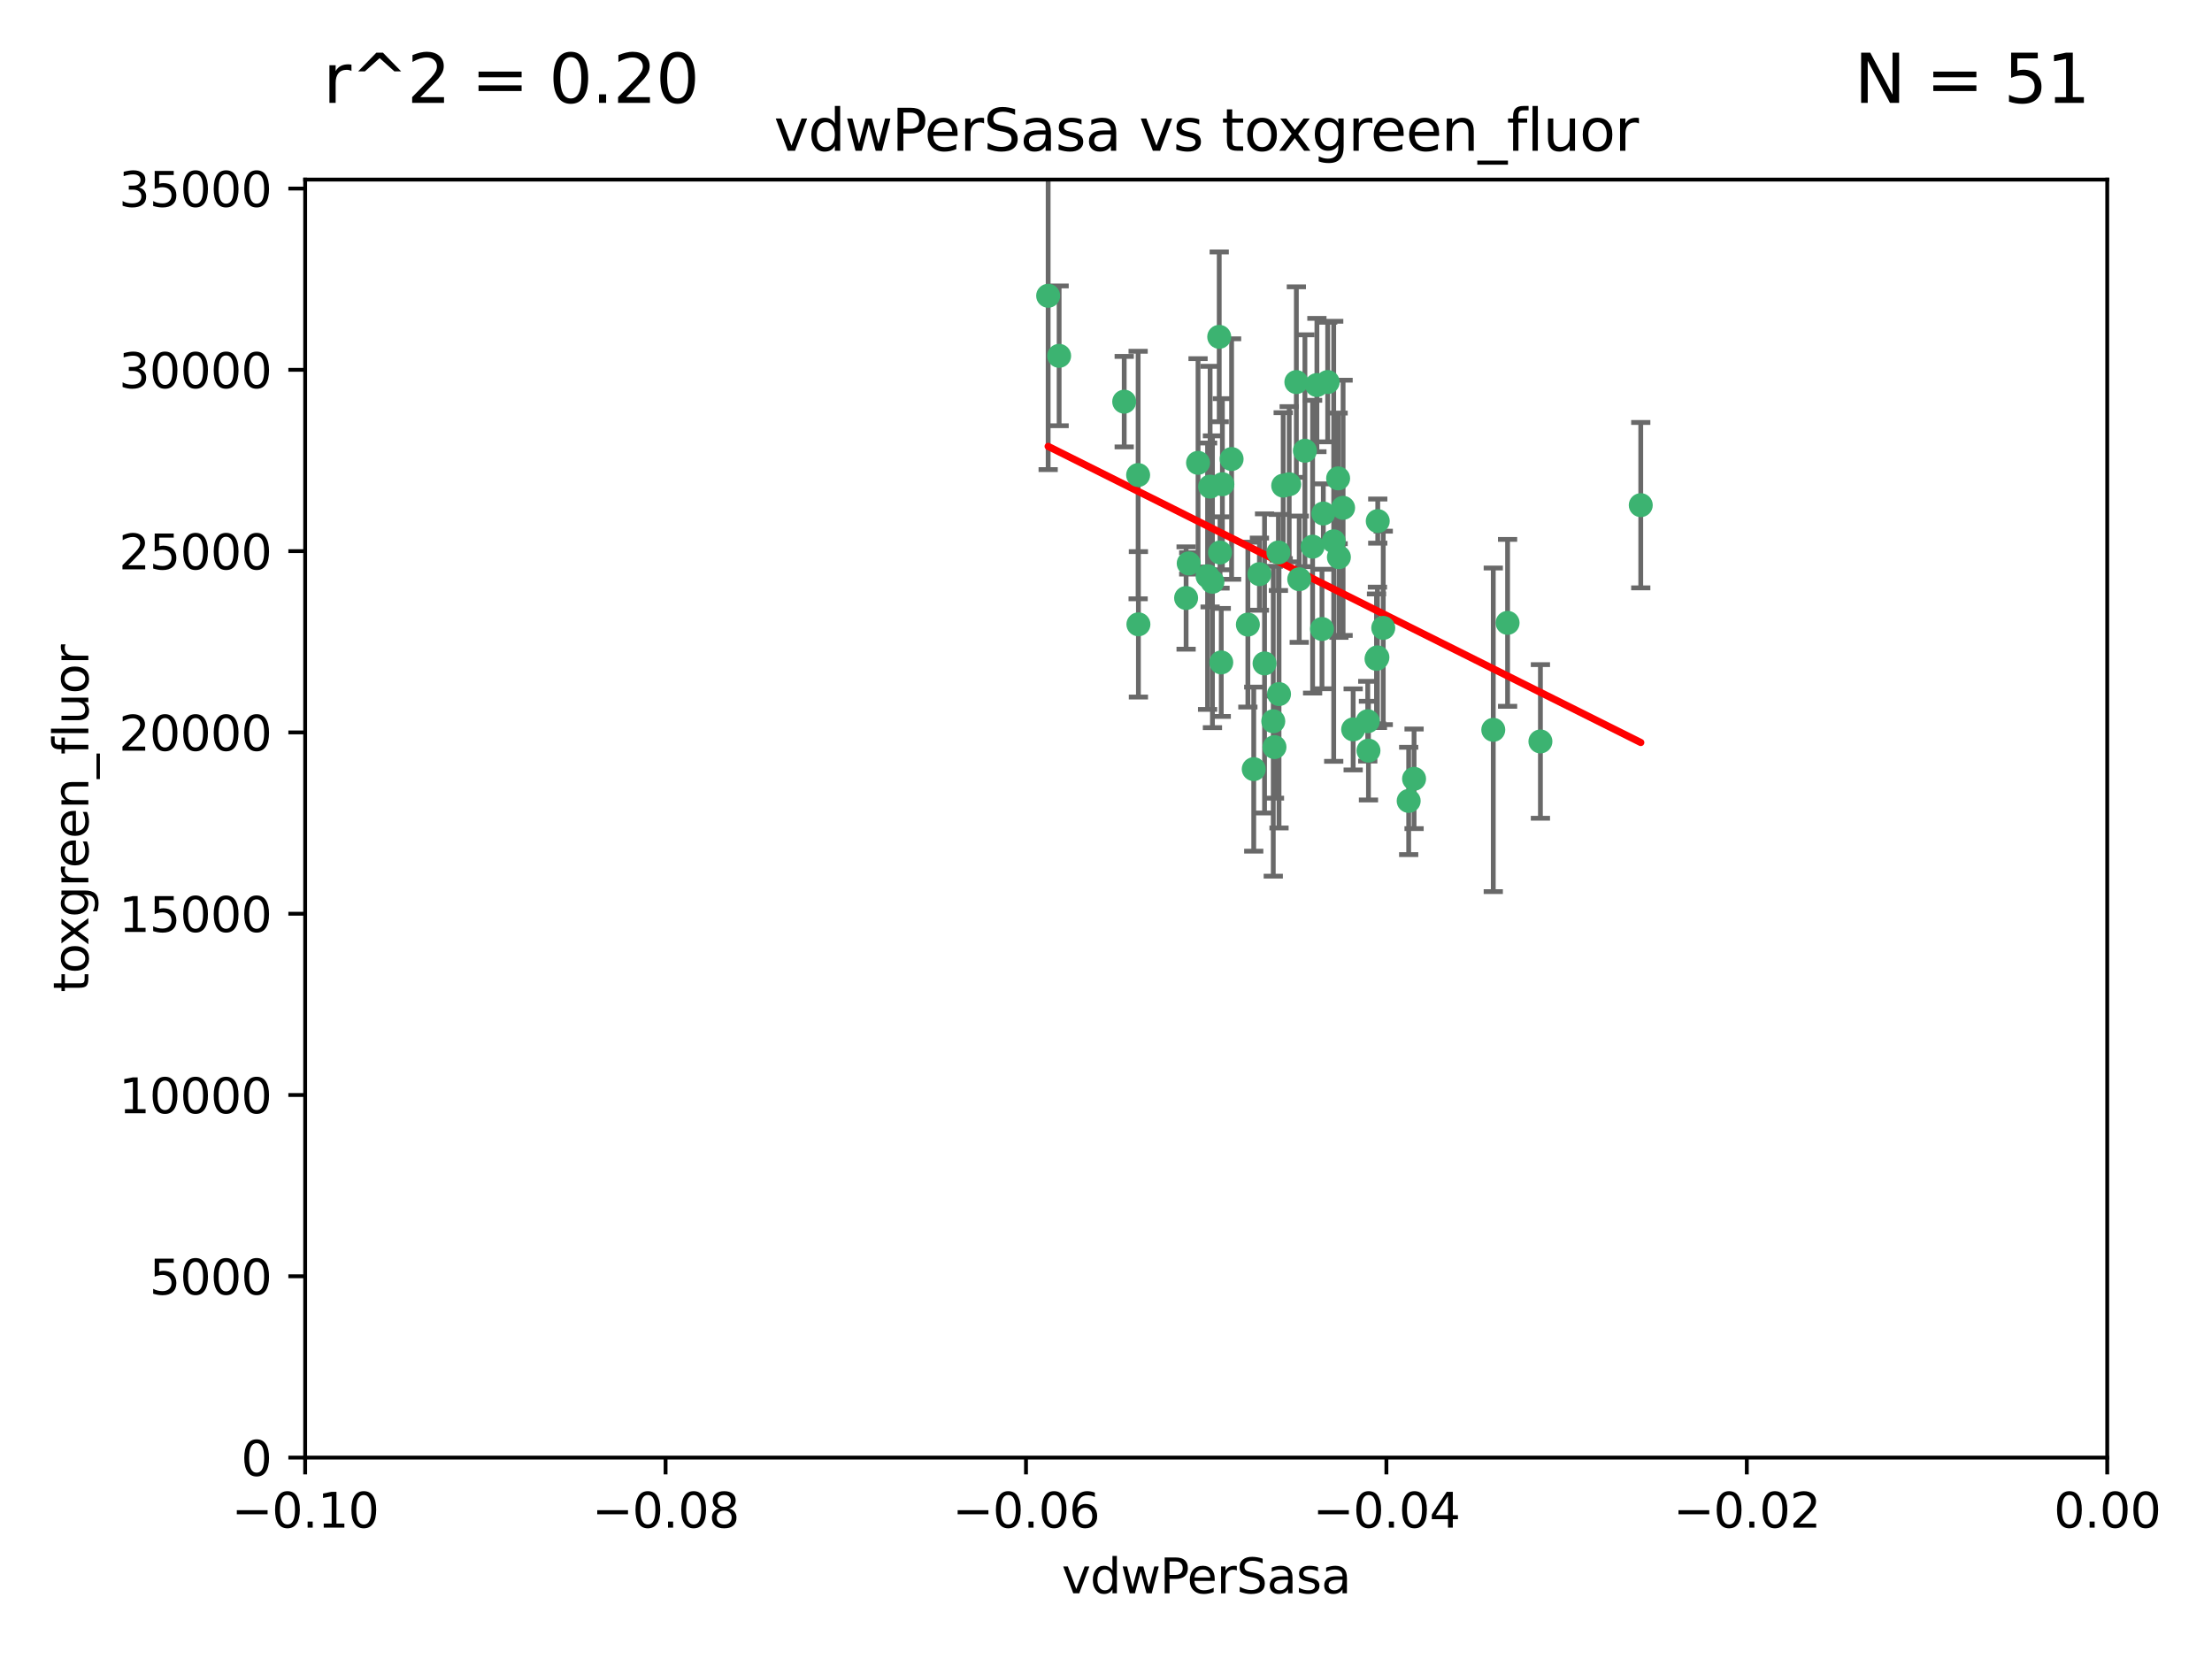 <?xml version="1.0" encoding="utf-8" standalone="no"?>
<!DOCTYPE svg PUBLIC "-//W3C//DTD SVG 1.1//EN"
  "http://www.w3.org/Graphics/SVG/1.1/DTD/svg11.dtd">
<svg xmlns:xlink="http://www.w3.org/1999/xlink" width="460.8pt" height="345.6pt" viewBox="0 0 460.8 345.6" xmlns="http://www.w3.org/2000/svg" version="1.1">
 <defs>
  <style type="text/css">*{stroke-linejoin: round; stroke-linecap: butt}</style>
 </defs>
 <g id="figure_1">
  <g id="patch_1">
   <path d="M 0 345.6 
L 460.8 345.6 
L 460.8 0 
L 0 0 
z
" style="fill: #ffffff"/>
  </g>
  <g id="axes_1">
   <g id="patch_2">
    <path d="M 63.571 303.64 
L 438.975 303.64 
L 438.975 37.411 
L 63.571 37.411 
z
" style="fill: #ffffff"/>
   </g>
   <g id="PathCollection_1">
    <defs>
     <path id="m82e2faf272" d="M 0 1.118 
C 0.297 1.118 0.581 1 0.791 0.791 
C 1 0.581 1.118 0.297 1.118 0 
C 1.118 -0.297 1 -0.581 0.791 -0.791 
C 0.581 -1 0.297 -1.118 0 -1.118 
C -0.297 -1.118 -0.581 -1 -0.791 -0.791 
C -1 -0.581 -1.118 -0.297 -1.118 0 
C -1.118 0.297 -1 0.581 -0.791 0.791 
C -0.581 1 -0.297 1.118 0 1.118 
z
" style="stroke: #3cb371"/>
    </defs>
    <g clip-path="url(#p21c4850661)">
     <use xlink:href="#m82e2faf272" x="266.318" y="115.09" style="fill: #3cb371; stroke: #3cb371"/>
     <use xlink:href="#m82e2faf272" x="270.055" y="79.593" style="fill: #3cb371; stroke: #3cb371"/>
     <use xlink:href="#m82e2faf272" x="252.089" y="101.372" style="fill: #3cb371; stroke: #3cb371"/>
     <use xlink:href="#m82e2faf272" x="286.941" y="136.942" style="fill: #3cb371; stroke: #3cb371"/>
     <use xlink:href="#m82e2faf272" x="270.654" y="120.662" style="fill: #3cb371; stroke: #3cb371"/>
     <use xlink:href="#m82e2faf272" x="249.576" y="96.415" style="fill: #3cb371; stroke: #3cb371"/>
     <use xlink:href="#m82e2faf272" x="254.155" y="115.091" style="fill: #3cb371; stroke: #3cb371"/>
     <use xlink:href="#m82e2faf272" x="218.35" y="61.614" style="fill: #3cb371; stroke: #3cb371"/>
     <use xlink:href="#m82e2faf272" x="234.193" y="83.673" style="fill: #3cb371; stroke: #3cb371"/>
     <use xlink:href="#m82e2faf272" x="275.395" y="131.033" style="fill: #3cb371; stroke: #3cb371"/>
     <use xlink:href="#m82e2faf272" x="274.335" y="80.209" style="fill: #3cb371; stroke: #3cb371"/>
     <use xlink:href="#m82e2faf272" x="267.313" y="101.166" style="fill: #3cb371; stroke: #3cb371"/>
     <use xlink:href="#m82e2faf272" x="220.637" y="74.129" style="fill: #3cb371; stroke: #3cb371"/>
     <use xlink:href="#m82e2faf272" x="261.177" y="160.224" style="fill: #3cb371; stroke: #3cb371"/>
     <use xlink:href="#m82e2faf272" x="281.888" y="151.945" style="fill: #3cb371; stroke: #3cb371"/>
     <use xlink:href="#m82e2faf272" x="277.837" y="112.761" style="fill: #3cb371; stroke: #3cb371"/>
     <use xlink:href="#m82e2faf272" x="262.362" y="119.604" style="fill: #3cb371; stroke: #3cb371"/>
     <use xlink:href="#m82e2faf272" x="266.443" y="144.591" style="fill: #3cb371; stroke: #3cb371"/>
     <use xlink:href="#m82e2faf272" x="254.646" y="100.872" style="fill: #3cb371; stroke: #3cb371"/>
     <use xlink:href="#m82e2faf272" x="278.917" y="116.067" style="fill: #3cb371; stroke: #3cb371"/>
     <use xlink:href="#m82e2faf272" x="256.564" y="95.624" style="fill: #3cb371; stroke: #3cb371"/>
     <use xlink:href="#m82e2faf272" x="268.562" y="100.88" style="fill: #3cb371; stroke: #3cb371"/>
     <use xlink:href="#m82e2faf272" x="279.792" y="105.788" style="fill: #3cb371; stroke: #3cb371"/>
     <use xlink:href="#m82e2faf272" x="259.956" y="130.114" style="fill: #3cb371; stroke: #3cb371"/>
     <use xlink:href="#m82e2faf272" x="273.44" y="113.883" style="fill: #3cb371; stroke: #3cb371"/>
     <use xlink:href="#m82e2faf272" x="263.429" y="138.203" style="fill: #3cb371; stroke: #3cb371"/>
     <use xlink:href="#m82e2faf272" x="275.671" y="106.972" style="fill: #3cb371; stroke: #3cb371"/>
     <use xlink:href="#m82e2faf272" x="247.087" y="124.576" style="fill: #3cb371; stroke: #3cb371"/>
     <use xlink:href="#m82e2faf272" x="278.755" y="99.654" style="fill: #3cb371; stroke: #3cb371"/>
     <use xlink:href="#m82e2faf272" x="237.093" y="98.96" style="fill: #3cb371; stroke: #3cb371"/>
     <use xlink:href="#m82e2faf272" x="287.011" y="108.552" style="fill: #3cb371; stroke: #3cb371"/>
     <use xlink:href="#m82e2faf272" x="237.152" y="130.059" style="fill: #3cb371; stroke: #3cb371"/>
     <use xlink:href="#m82e2faf272" x="276.581" y="79.585" style="fill: #3cb371; stroke: #3cb371"/>
     <use xlink:href="#m82e2faf272" x="265.497" y="155.635" style="fill: #3cb371; stroke: #3cb371"/>
     <use xlink:href="#m82e2faf272" x="251.561" y="120.034" style="fill: #3cb371; stroke: #3cb371"/>
     <use xlink:href="#m82e2faf272" x="271.838" y="93.895" style="fill: #3cb371; stroke: #3cb371"/>
     <use xlink:href="#m82e2faf272" x="247.631" y="117.366" style="fill: #3cb371; stroke: #3cb371"/>
     <use xlink:href="#m82e2faf272" x="252.576" y="121.191" style="fill: #3cb371; stroke: #3cb371"/>
     <use xlink:href="#m82e2faf272" x="253.987" y="70.169" style="fill: #3cb371; stroke: #3cb371"/>
     <use xlink:href="#m82e2faf272" x="293.454" y="166.847" style="fill: #3cb371; stroke: #3cb371"/>
     <use xlink:href="#m82e2faf272" x="284.928" y="150.242" style="fill: #3cb371; stroke: #3cb371"/>
     <use xlink:href="#m82e2faf272" x="286.752" y="137.251" style="fill: #3cb371; stroke: #3cb371"/>
     <use xlink:href="#m82e2faf272" x="254.41" y="137.993" style="fill: #3cb371; stroke: #3cb371"/>
     <use xlink:href="#m82e2faf272" x="265.246" y="150.246" style="fill: #3cb371; stroke: #3cb371"/>
     <use xlink:href="#m82e2faf272" x="311.077" y="152.035" style="fill: #3cb371; stroke: #3cb371"/>
     <use xlink:href="#m82e2faf272" x="285.076" y="156.366" style="fill: #3cb371; stroke: #3cb371"/>
     <use xlink:href="#m82e2faf272" x="288.157" y="130.801" style="fill: #3cb371; stroke: #3cb371"/>
     <use xlink:href="#m82e2faf272" x="320.897" y="154.457" style="fill: #3cb371; stroke: #3cb371"/>
     <use xlink:href="#m82e2faf272" x="341.801" y="105.234" style="fill: #3cb371; stroke: #3cb371"/>
     <use xlink:href="#m82e2faf272" x="314.057" y="129.752" style="fill: #3cb371; stroke: #3cb371"/>
     <use xlink:href="#m82e2faf272" x="294.577" y="162.243" style="fill: #3cb371; stroke: #3cb371"/>
    </g>
   </g>
   <g id="matplotlib.axis_1">
    <g id="xtick_1">
     <g id="line2d_1">
      <defs>
       <path id="m7815373831" d="M 0 0 
L 0 3.5 
" style="stroke: #000000; stroke-width: 0.8"/>
      </defs>
      <g>
       <use xlink:href="#m7815373831" x="63.571" y="303.64" style="stroke: #000000; stroke-width: 0.8"/>
      </g>
     </g>
     <g id="text_1">
      <!-- −0.10 -->
      <g transform="translate(48.249 318.238)scale(0.1 -0.1)">
       <defs>
        <path id="DejaVuSans-2212" d="M 678 2272 
L 4684 2272 
L 4684 1741 
L 678 1741 
L 678 2272 
z
" transform="scale(0.016)"/>
        <path id="DejaVuSans-30" d="M 2034 4250 
Q 1547 4250 1301 3770 
Q 1056 3291 1056 2328 
Q 1056 1369 1301 889 
Q 1547 409 2034 409 
Q 2525 409 2770 889 
Q 3016 1369 3016 2328 
Q 3016 3291 2770 3770 
Q 2525 4250 2034 4250 
z
M 2034 4750 
Q 2819 4750 3233 4129 
Q 3647 3509 3647 2328 
Q 3647 1150 3233 529 
Q 2819 -91 2034 -91 
Q 1250 -91 836 529 
Q 422 1150 422 2328 
Q 422 3509 836 4129 
Q 1250 4750 2034 4750 
z
" transform="scale(0.016)"/>
        <path id="DejaVuSans-2e" d="M 684 794 
L 1344 794 
L 1344 0 
L 684 0 
L 684 794 
z
" transform="scale(0.016)"/>
        <path id="DejaVuSans-31" d="M 794 531 
L 1825 531 
L 1825 4091 
L 703 3866 
L 703 4441 
L 1819 4666 
L 2450 4666 
L 2450 531 
L 3481 531 
L 3481 0 
L 794 0 
L 794 531 
z
" transform="scale(0.016)"/>
       </defs>
       <use xlink:href="#DejaVuSans-2212"/>
       <use xlink:href="#DejaVuSans-30" x="83.789"/>
       <use xlink:href="#DejaVuSans-2e" x="147.412"/>
       <use xlink:href="#DejaVuSans-31" x="179.199"/>
       <use xlink:href="#DejaVuSans-30" x="242.822"/>
      </g>
     </g>
    </g>
    <g id="xtick_2">
     <g id="line2d_2">
      <g>
       <use xlink:href="#m7815373831" x="138.652" y="303.64" style="stroke: #000000; stroke-width: 0.8"/>
      </g>
     </g>
     <g id="text_2">
      <!-- −0.08 -->
      <g transform="translate(123.329 318.238)scale(0.1 -0.1)">
       <defs>
        <path id="DejaVuSans-38" d="M 2034 2216 
Q 1584 2216 1326 1975 
Q 1069 1734 1069 1313 
Q 1069 891 1326 650 
Q 1584 409 2034 409 
Q 2484 409 2743 651 
Q 3003 894 3003 1313 
Q 3003 1734 2745 1975 
Q 2488 2216 2034 2216 
z
M 1403 2484 
Q 997 2584 770 2862 
Q 544 3141 544 3541 
Q 544 4100 942 4425 
Q 1341 4750 2034 4750 
Q 2731 4750 3128 4425 
Q 3525 4100 3525 3541 
Q 3525 3141 3298 2862 
Q 3072 2584 2669 2484 
Q 3125 2378 3379 2068 
Q 3634 1759 3634 1313 
Q 3634 634 3220 271 
Q 2806 -91 2034 -91 
Q 1263 -91 848 271 
Q 434 634 434 1313 
Q 434 1759 690 2068 
Q 947 2378 1403 2484 
z
M 1172 3481 
Q 1172 3119 1398 2916 
Q 1625 2713 2034 2713 
Q 2441 2713 2670 2916 
Q 2900 3119 2900 3481 
Q 2900 3844 2670 4047 
Q 2441 4250 2034 4250 
Q 1625 4250 1398 4047 
Q 1172 3844 1172 3481 
z
" transform="scale(0.016)"/>
       </defs>
       <use xlink:href="#DejaVuSans-2212"/>
       <use xlink:href="#DejaVuSans-30" x="83.789"/>
       <use xlink:href="#DejaVuSans-2e" x="147.412"/>
       <use xlink:href="#DejaVuSans-30" x="179.199"/>
       <use xlink:href="#DejaVuSans-38" x="242.822"/>
      </g>
     </g>
    </g>
    <g id="xtick_3">
     <g id="line2d_3">
      <g>
       <use xlink:href="#m7815373831" x="213.733" y="303.64" style="stroke: #000000; stroke-width: 0.8"/>
      </g>
     </g>
     <g id="text_3">
      <!-- −0.06 -->
      <g transform="translate(198.41 318.238)scale(0.1 -0.1)">
       <defs>
        <path id="DejaVuSans-36" d="M 2113 2584 
Q 1688 2584 1439 2293 
Q 1191 2003 1191 1497 
Q 1191 994 1439 701 
Q 1688 409 2113 409 
Q 2538 409 2786 701 
Q 3034 994 3034 1497 
Q 3034 2003 2786 2293 
Q 2538 2584 2113 2584 
z
M 3366 4563 
L 3366 3988 
Q 3128 4100 2886 4159 
Q 2644 4219 2406 4219 
Q 1781 4219 1451 3797 
Q 1122 3375 1075 2522 
Q 1259 2794 1537 2939 
Q 1816 3084 2150 3084 
Q 2853 3084 3261 2657 
Q 3669 2231 3669 1497 
Q 3669 778 3244 343 
Q 2819 -91 2113 -91 
Q 1303 -91 875 529 
Q 447 1150 447 2328 
Q 447 3434 972 4092 
Q 1497 4750 2381 4750 
Q 2619 4750 2861 4703 
Q 3103 4656 3366 4563 
z
" transform="scale(0.016)"/>
       </defs>
       <use xlink:href="#DejaVuSans-2212"/>
       <use xlink:href="#DejaVuSans-30" x="83.789"/>
       <use xlink:href="#DejaVuSans-2e" x="147.412"/>
       <use xlink:href="#DejaVuSans-30" x="179.199"/>
       <use xlink:href="#DejaVuSans-36" x="242.822"/>
      </g>
     </g>
    </g>
    <g id="xtick_4">
     <g id="line2d_4">
      <g>
       <use xlink:href="#m7815373831" x="288.813" y="303.64" style="stroke: #000000; stroke-width: 0.8"/>
      </g>
     </g>
     <g id="text_4">
      <!-- −0.04 -->
      <g transform="translate(273.491 318.238)scale(0.1 -0.1)">
       <defs>
        <path id="DejaVuSans-34" d="M 2419 4116 
L 825 1625 
L 2419 1625 
L 2419 4116 
z
M 2253 4666 
L 3047 4666 
L 3047 1625 
L 3713 1625 
L 3713 1100 
L 3047 1100 
L 3047 0 
L 2419 0 
L 2419 1100 
L 313 1100 
L 313 1709 
L 2253 4666 
z
" transform="scale(0.016)"/>
       </defs>
       <use xlink:href="#DejaVuSans-2212"/>
       <use xlink:href="#DejaVuSans-30" x="83.789"/>
       <use xlink:href="#DejaVuSans-2e" x="147.412"/>
       <use xlink:href="#DejaVuSans-30" x="179.199"/>
       <use xlink:href="#DejaVuSans-34" x="242.822"/>
      </g>
     </g>
    </g>
    <g id="xtick_5">
     <g id="line2d_5">
      <g>
       <use xlink:href="#m7815373831" x="363.894" y="303.64" style="stroke: #000000; stroke-width: 0.8"/>
      </g>
     </g>
     <g id="text_5">
      <!-- −0.02 -->
      <g transform="translate(348.572 318.238)scale(0.1 -0.1)">
       <defs>
        <path id="DejaVuSans-32" d="M 1228 531 
L 3431 531 
L 3431 0 
L 469 0 
L 469 531 
Q 828 903 1448 1529 
Q 2069 2156 2228 2338 
Q 2531 2678 2651 2914 
Q 2772 3150 2772 3378 
Q 2772 3750 2511 3984 
Q 2250 4219 1831 4219 
Q 1534 4219 1204 4116 
Q 875 4013 500 3803 
L 500 4441 
Q 881 4594 1212 4672 
Q 1544 4750 1819 4750 
Q 2544 4750 2975 4387 
Q 3406 4025 3406 3419 
Q 3406 3131 3298 2873 
Q 3191 2616 2906 2266 
Q 2828 2175 2409 1742 
Q 1991 1309 1228 531 
z
" transform="scale(0.016)"/>
       </defs>
       <use xlink:href="#DejaVuSans-2212"/>
       <use xlink:href="#DejaVuSans-30" x="83.789"/>
       <use xlink:href="#DejaVuSans-2e" x="147.412"/>
       <use xlink:href="#DejaVuSans-30" x="179.199"/>
       <use xlink:href="#DejaVuSans-32" x="242.822"/>
      </g>
     </g>
    </g>
    <g id="xtick_6">
     <g id="line2d_6">
      <g>
       <use xlink:href="#m7815373831" x="438.975" y="303.64" style="stroke: #000000; stroke-width: 0.8"/>
      </g>
     </g>
     <g id="text_6">
      <!-- 0.00 -->
      <g transform="translate(427.842 318.238)scale(0.1 -0.1)">
       <use xlink:href="#DejaVuSans-30"/>
       <use xlink:href="#DejaVuSans-2e" x="63.623"/>
       <use xlink:href="#DejaVuSans-30" x="95.41"/>
       <use xlink:href="#DejaVuSans-30" x="159.033"/>
      </g>
     </g>
    </g>
    <g id="text_7">
     <!-- vdwPerSasa -->
     <g transform="translate(221.178 331.917)scale(0.1 -0.1)">
      <defs>
       <path id="DejaVuSans-76" d="M 191 3500 
L 800 3500 
L 1894 563 
L 2988 3500 
L 3597 3500 
L 2284 0 
L 1503 0 
L 191 3500 
z
" transform="scale(0.016)"/>
       <path id="DejaVuSans-64" d="M 2906 2969 
L 2906 4863 
L 3481 4863 
L 3481 0 
L 2906 0 
L 2906 525 
Q 2725 213 2448 61 
Q 2172 -91 1784 -91 
Q 1150 -91 751 415 
Q 353 922 353 1747 
Q 353 2572 751 3078 
Q 1150 3584 1784 3584 
Q 2172 3584 2448 3432 
Q 2725 3281 2906 2969 
z
M 947 1747 
Q 947 1113 1208 752 
Q 1469 391 1925 391 
Q 2381 391 2643 752 
Q 2906 1113 2906 1747 
Q 2906 2381 2643 2742 
Q 2381 3103 1925 3103 
Q 1469 3103 1208 2742 
Q 947 2381 947 1747 
z
" transform="scale(0.016)"/>
       <path id="DejaVuSans-77" d="M 269 3500 
L 844 3500 
L 1563 769 
L 2278 3500 
L 2956 3500 
L 3675 769 
L 4391 3500 
L 4966 3500 
L 4050 0 
L 3372 0 
L 2619 2869 
L 1863 0 
L 1184 0 
L 269 3500 
z
" transform="scale(0.016)"/>
       <path id="DejaVuSans-50" d="M 1259 4147 
L 1259 2394 
L 2053 2394 
Q 2494 2394 2734 2622 
Q 2975 2850 2975 3272 
Q 2975 3691 2734 3919 
Q 2494 4147 2053 4147 
L 1259 4147 
z
M 628 4666 
L 2053 4666 
Q 2838 4666 3239 4311 
Q 3641 3956 3641 3272 
Q 3641 2581 3239 2228 
Q 2838 1875 2053 1875 
L 1259 1875 
L 1259 0 
L 628 0 
L 628 4666 
z
" transform="scale(0.016)"/>
       <path id="DejaVuSans-65" d="M 3597 1894 
L 3597 1613 
L 953 1613 
Q 991 1019 1311 708 
Q 1631 397 2203 397 
Q 2534 397 2845 478 
Q 3156 559 3463 722 
L 3463 178 
Q 3153 47 2828 -22 
Q 2503 -91 2169 -91 
Q 1331 -91 842 396 
Q 353 884 353 1716 
Q 353 2575 817 3079 
Q 1281 3584 2069 3584 
Q 2775 3584 3186 3129 
Q 3597 2675 3597 1894 
z
M 3022 2063 
Q 3016 2534 2758 2815 
Q 2500 3097 2075 3097 
Q 1594 3097 1305 2825 
Q 1016 2553 972 2059 
L 3022 2063 
z
" transform="scale(0.016)"/>
       <path id="DejaVuSans-72" d="M 2631 2963 
Q 2534 3019 2420 3045 
Q 2306 3072 2169 3072 
Q 1681 3072 1420 2755 
Q 1159 2438 1159 1844 
L 1159 0 
L 581 0 
L 581 3500 
L 1159 3500 
L 1159 2956 
Q 1341 3275 1631 3429 
Q 1922 3584 2338 3584 
Q 2397 3584 2469 3576 
Q 2541 3569 2628 3553 
L 2631 2963 
z
" transform="scale(0.016)"/>
       <path id="DejaVuSans-53" d="M 3425 4513 
L 3425 3897 
Q 3066 4069 2747 4153 
Q 2428 4238 2131 4238 
Q 1616 4238 1336 4038 
Q 1056 3838 1056 3469 
Q 1056 3159 1242 3001 
Q 1428 2844 1947 2747 
L 2328 2669 
Q 3034 2534 3370 2195 
Q 3706 1856 3706 1288 
Q 3706 609 3251 259 
Q 2797 -91 1919 -91 
Q 1588 -91 1214 -16 
Q 841 59 441 206 
L 441 856 
Q 825 641 1194 531 
Q 1563 422 1919 422 
Q 2459 422 2753 634 
Q 3047 847 3047 1241 
Q 3047 1584 2836 1778 
Q 2625 1972 2144 2069 
L 1759 2144 
Q 1053 2284 737 2584 
Q 422 2884 422 3419 
Q 422 4038 858 4394 
Q 1294 4750 2059 4750 
Q 2388 4750 2728 4690 
Q 3069 4631 3425 4513 
z
" transform="scale(0.016)"/>
       <path id="DejaVuSans-61" d="M 2194 1759 
Q 1497 1759 1228 1600 
Q 959 1441 959 1056 
Q 959 750 1161 570 
Q 1363 391 1709 391 
Q 2188 391 2477 730 
Q 2766 1069 2766 1631 
L 2766 1759 
L 2194 1759 
z
M 3341 1997 
L 3341 0 
L 2766 0 
L 2766 531 
Q 2569 213 2275 61 
Q 1981 -91 1556 -91 
Q 1019 -91 701 211 
Q 384 513 384 1019 
Q 384 1609 779 1909 
Q 1175 2209 1959 2209 
L 2766 2209 
L 2766 2266 
Q 2766 2663 2505 2880 
Q 2244 3097 1772 3097 
Q 1472 3097 1187 3025 
Q 903 2953 641 2809 
L 641 3341 
Q 956 3463 1253 3523 
Q 1550 3584 1831 3584 
Q 2591 3584 2966 3190 
Q 3341 2797 3341 1997 
z
" transform="scale(0.016)"/>
       <path id="DejaVuSans-73" d="M 2834 3397 
L 2834 2853 
Q 2591 2978 2328 3040 
Q 2066 3103 1784 3103 
Q 1356 3103 1142 2972 
Q 928 2841 928 2578 
Q 928 2378 1081 2264 
Q 1234 2150 1697 2047 
L 1894 2003 
Q 2506 1872 2764 1633 
Q 3022 1394 3022 966 
Q 3022 478 2636 193 
Q 2250 -91 1575 -91 
Q 1294 -91 989 -36 
Q 684 19 347 128 
L 347 722 
Q 666 556 975 473 
Q 1284 391 1588 391 
Q 1994 391 2212 530 
Q 2431 669 2431 922 
Q 2431 1156 2273 1281 
Q 2116 1406 1581 1522 
L 1381 1569 
Q 847 1681 609 1914 
Q 372 2147 372 2553 
Q 372 3047 722 3315 
Q 1072 3584 1716 3584 
Q 2034 3584 2315 3537 
Q 2597 3491 2834 3397 
z
" transform="scale(0.016)"/>
      </defs>
      <use xlink:href="#DejaVuSans-76"/>
      <use xlink:href="#DejaVuSans-64" x="59.18"/>
      <use xlink:href="#DejaVuSans-77" x="122.656"/>
      <use xlink:href="#DejaVuSans-50" x="204.443"/>
      <use xlink:href="#DejaVuSans-65" x="261.121"/>
      <use xlink:href="#DejaVuSans-72" x="322.645"/>
      <use xlink:href="#DejaVuSans-53" x="363.758"/>
      <use xlink:href="#DejaVuSans-61" x="427.234"/>
      <use xlink:href="#DejaVuSans-73" x="488.514"/>
      <use xlink:href="#DejaVuSans-61" x="540.613"/>
     </g>
    </g>
   </g>
   <g id="matplotlib.axis_2">
    <g id="ytick_1">
     <g id="line2d_7">
      <defs>
       <path id="mfddbf7dc28" d="M 0 0 
L -3.5 0 
" style="stroke: #000000; stroke-width: 0.8"/>
      </defs>
      <g>
       <use xlink:href="#mfddbf7dc28" x="63.571" y="303.64" style="stroke: #000000; stroke-width: 0.8"/>
      </g>
     </g>
     <g id="text_8">
      <!-- 0 -->
      <g transform="translate(50.209 307.439)scale(0.1 -0.1)">
       <use xlink:href="#DejaVuSans-30"/>
      </g>
     </g>
    </g>
    <g id="ytick_2">
     <g id="line2d_8">
      <g>
       <use xlink:href="#mfddbf7dc28" x="63.571" y="265.874" style="stroke: #000000; stroke-width: 0.8"/>
      </g>
     </g>
     <g id="text_9">
      <!-- 5000 -->
      <g transform="translate(31.121 269.673)scale(0.1 -0.1)">
       <defs>
        <path id="DejaVuSans-35" d="M 691 4666 
L 3169 4666 
L 3169 4134 
L 1269 4134 
L 1269 2991 
Q 1406 3038 1543 3061 
Q 1681 3084 1819 3084 
Q 2600 3084 3056 2656 
Q 3513 2228 3513 1497 
Q 3513 744 3044 326 
Q 2575 -91 1722 -91 
Q 1428 -91 1123 -41 
Q 819 9 494 109 
L 494 744 
Q 775 591 1075 516 
Q 1375 441 1709 441 
Q 2250 441 2565 725 
Q 2881 1009 2881 1497 
Q 2881 1984 2565 2268 
Q 2250 2553 1709 2553 
Q 1456 2553 1204 2497 
Q 953 2441 691 2322 
L 691 4666 
z
" transform="scale(0.016)"/>
       </defs>
       <use xlink:href="#DejaVuSans-35"/>
       <use xlink:href="#DejaVuSans-30" x="63.623"/>
       <use xlink:href="#DejaVuSans-30" x="127.246"/>
       <use xlink:href="#DejaVuSans-30" x="190.869"/>
      </g>
     </g>
    </g>
    <g id="ytick_3">
     <g id="line2d_9">
      <g>
       <use xlink:href="#mfddbf7dc28" x="63.571" y="228.108" style="stroke: #000000; stroke-width: 0.8"/>
      </g>
     </g>
     <g id="text_10">
      <!-- 10000 -->
      <g transform="translate(24.759 231.907)scale(0.1 -0.1)">
       <use xlink:href="#DejaVuSans-31"/>
       <use xlink:href="#DejaVuSans-30" x="63.623"/>
       <use xlink:href="#DejaVuSans-30" x="127.246"/>
       <use xlink:href="#DejaVuSans-30" x="190.869"/>
       <use xlink:href="#DejaVuSans-30" x="254.492"/>
      </g>
     </g>
    </g>
    <g id="ytick_4">
     <g id="line2d_10">
      <g>
       <use xlink:href="#mfddbf7dc28" x="63.571" y="190.342" style="stroke: #000000; stroke-width: 0.8"/>
      </g>
     </g>
     <g id="text_11">
      <!-- 15000 -->
      <g transform="translate(24.759 194.141)scale(0.1 -0.1)">
       <use xlink:href="#DejaVuSans-31"/>
       <use xlink:href="#DejaVuSans-35" x="63.623"/>
       <use xlink:href="#DejaVuSans-30" x="127.246"/>
       <use xlink:href="#DejaVuSans-30" x="190.869"/>
       <use xlink:href="#DejaVuSans-30" x="254.492"/>
      </g>
     </g>
    </g>
    <g id="ytick_5">
     <g id="line2d_11">
      <g>
       <use xlink:href="#mfddbf7dc28" x="63.571" y="152.576" style="stroke: #000000; stroke-width: 0.8"/>
      </g>
     </g>
     <g id="text_12">
      <!-- 20000 -->
      <g transform="translate(24.759 156.375)scale(0.1 -0.1)">
       <use xlink:href="#DejaVuSans-32"/>
       <use xlink:href="#DejaVuSans-30" x="63.623"/>
       <use xlink:href="#DejaVuSans-30" x="127.246"/>
       <use xlink:href="#DejaVuSans-30" x="190.869"/>
       <use xlink:href="#DejaVuSans-30" x="254.492"/>
      </g>
     </g>
    </g>
    <g id="ytick_6">
     <g id="line2d_12">
      <g>
       <use xlink:href="#mfddbf7dc28" x="63.571" y="114.81" style="stroke: #000000; stroke-width: 0.8"/>
      </g>
     </g>
     <g id="text_13">
      <!-- 25000 -->
      <g transform="translate(24.759 118.609)scale(0.1 -0.1)">
       <use xlink:href="#DejaVuSans-32"/>
       <use xlink:href="#DejaVuSans-35" x="63.623"/>
       <use xlink:href="#DejaVuSans-30" x="127.246"/>
       <use xlink:href="#DejaVuSans-30" x="190.869"/>
       <use xlink:href="#DejaVuSans-30" x="254.492"/>
      </g>
     </g>
    </g>
    <g id="ytick_7">
     <g id="line2d_13">
      <g>
       <use xlink:href="#mfddbf7dc28" x="63.571" y="77.044" style="stroke: #000000; stroke-width: 0.8"/>
      </g>
     </g>
     <g id="text_14">
      <!-- 30000 -->
      <g transform="translate(24.759 80.844)scale(0.1 -0.1)">
       <defs>
        <path id="DejaVuSans-33" d="M 2597 2516 
Q 3050 2419 3304 2112 
Q 3559 1806 3559 1356 
Q 3559 666 3084 287 
Q 2609 -91 1734 -91 
Q 1441 -91 1130 -33 
Q 819 25 488 141 
L 488 750 
Q 750 597 1062 519 
Q 1375 441 1716 441 
Q 2309 441 2620 675 
Q 2931 909 2931 1356 
Q 2931 1769 2642 2001 
Q 2353 2234 1838 2234 
L 1294 2234 
L 1294 2753 
L 1863 2753 
Q 2328 2753 2575 2939 
Q 2822 3125 2822 3475 
Q 2822 3834 2567 4026 
Q 2313 4219 1838 4219 
Q 1578 4219 1281 4162 
Q 984 4106 628 3988 
L 628 4550 
Q 988 4650 1302 4700 
Q 1616 4750 1894 4750 
Q 2613 4750 3031 4423 
Q 3450 4097 3450 3541 
Q 3450 3153 3228 2886 
Q 3006 2619 2597 2516 
z
" transform="scale(0.016)"/>
       </defs>
       <use xlink:href="#DejaVuSans-33"/>
       <use xlink:href="#DejaVuSans-30" x="63.623"/>
       <use xlink:href="#DejaVuSans-30" x="127.246"/>
       <use xlink:href="#DejaVuSans-30" x="190.869"/>
       <use xlink:href="#DejaVuSans-30" x="254.492"/>
      </g>
     </g>
    </g>
    <g id="ytick_8">
     <g id="line2d_14">
      <g>
       <use xlink:href="#mfddbf7dc28" x="63.571" y="39.278" style="stroke: #000000; stroke-width: 0.8"/>
      </g>
     </g>
     <g id="text_15">
      <!-- 35000 -->
      <g transform="translate(24.759 43.078)scale(0.1 -0.1)">
       <use xlink:href="#DejaVuSans-33"/>
       <use xlink:href="#DejaVuSans-35" x="63.623"/>
       <use xlink:href="#DejaVuSans-30" x="127.246"/>
       <use xlink:href="#DejaVuSans-30" x="190.869"/>
       <use xlink:href="#DejaVuSans-30" x="254.492"/>
      </g>
     </g>
    </g>
    <g id="text_16">
     <!-- toxgreen_fluor -->
     <g transform="translate(18.401 206.72)rotate(-90)scale(0.1 -0.1)">
      <defs>
       <path id="DejaVuSans-74" d="M 1172 4494 
L 1172 3500 
L 2356 3500 
L 2356 3053 
L 1172 3053 
L 1172 1153 
Q 1172 725 1289 603 
Q 1406 481 1766 481 
L 2356 481 
L 2356 0 
L 1766 0 
Q 1100 0 847 248 
Q 594 497 594 1153 
L 594 3053 
L 172 3053 
L 172 3500 
L 594 3500 
L 594 4494 
L 1172 4494 
z
" transform="scale(0.016)"/>
       <path id="DejaVuSans-6f" d="M 1959 3097 
Q 1497 3097 1228 2736 
Q 959 2375 959 1747 
Q 959 1119 1226 758 
Q 1494 397 1959 397 
Q 2419 397 2687 759 
Q 2956 1122 2956 1747 
Q 2956 2369 2687 2733 
Q 2419 3097 1959 3097 
z
M 1959 3584 
Q 2709 3584 3137 3096 
Q 3566 2609 3566 1747 
Q 3566 888 3137 398 
Q 2709 -91 1959 -91 
Q 1206 -91 779 398 
Q 353 888 353 1747 
Q 353 2609 779 3096 
Q 1206 3584 1959 3584 
z
" transform="scale(0.016)"/>
       <path id="DejaVuSans-78" d="M 3513 3500 
L 2247 1797 
L 3578 0 
L 2900 0 
L 1881 1375 
L 863 0 
L 184 0 
L 1544 1831 
L 300 3500 
L 978 3500 
L 1906 2253 
L 2834 3500 
L 3513 3500 
z
" transform="scale(0.016)"/>
       <path id="DejaVuSans-67" d="M 2906 1791 
Q 2906 2416 2648 2759 
Q 2391 3103 1925 3103 
Q 1463 3103 1205 2759 
Q 947 2416 947 1791 
Q 947 1169 1205 825 
Q 1463 481 1925 481 
Q 2391 481 2648 825 
Q 2906 1169 2906 1791 
z
M 3481 434 
Q 3481 -459 3084 -895 
Q 2688 -1331 1869 -1331 
Q 1566 -1331 1297 -1286 
Q 1028 -1241 775 -1147 
L 775 -588 
Q 1028 -725 1275 -790 
Q 1522 -856 1778 -856 
Q 2344 -856 2625 -561 
Q 2906 -266 2906 331 
L 2906 616 
Q 2728 306 2450 153 
Q 2172 0 1784 0 
Q 1141 0 747 490 
Q 353 981 353 1791 
Q 353 2603 747 3093 
Q 1141 3584 1784 3584 
Q 2172 3584 2450 3431 
Q 2728 3278 2906 2969 
L 2906 3500 
L 3481 3500 
L 3481 434 
z
" transform="scale(0.016)"/>
       <path id="DejaVuSans-6e" d="M 3513 2113 
L 3513 0 
L 2938 0 
L 2938 2094 
Q 2938 2591 2744 2837 
Q 2550 3084 2163 3084 
Q 1697 3084 1428 2787 
Q 1159 2491 1159 1978 
L 1159 0 
L 581 0 
L 581 3500 
L 1159 3500 
L 1159 2956 
Q 1366 3272 1645 3428 
Q 1925 3584 2291 3584 
Q 2894 3584 3203 3211 
Q 3513 2838 3513 2113 
z
" transform="scale(0.016)"/>
       <path id="DejaVuSans-5f" d="M 3263 -1063 
L 3263 -1509 
L -63 -1509 
L -63 -1063 
L 3263 -1063 
z
" transform="scale(0.016)"/>
       <path id="DejaVuSans-66" d="M 2375 4863 
L 2375 4384 
L 1825 4384 
Q 1516 4384 1395 4259 
Q 1275 4134 1275 3809 
L 1275 3500 
L 2222 3500 
L 2222 3053 
L 1275 3053 
L 1275 0 
L 697 0 
L 697 3053 
L 147 3053 
L 147 3500 
L 697 3500 
L 697 3744 
Q 697 4328 969 4595 
Q 1241 4863 1831 4863 
L 2375 4863 
z
" transform="scale(0.016)"/>
       <path id="DejaVuSans-6c" d="M 603 4863 
L 1178 4863 
L 1178 0 
L 603 0 
L 603 4863 
z
" transform="scale(0.016)"/>
       <path id="DejaVuSans-75" d="M 544 1381 
L 544 3500 
L 1119 3500 
L 1119 1403 
Q 1119 906 1312 657 
Q 1506 409 1894 409 
Q 2359 409 2629 706 
Q 2900 1003 2900 1516 
L 2900 3500 
L 3475 3500 
L 3475 0 
L 2900 0 
L 2900 538 
Q 2691 219 2414 64 
Q 2138 -91 1772 -91 
Q 1169 -91 856 284 
Q 544 659 544 1381 
z
M 1991 3584 
L 1991 3584 
z
" transform="scale(0.016)"/>
      </defs>
      <use xlink:href="#DejaVuSans-74"/>
      <use xlink:href="#DejaVuSans-6f" x="39.209"/>
      <use xlink:href="#DejaVuSans-78" x="97.266"/>
      <use xlink:href="#DejaVuSans-67" x="156.445"/>
      <use xlink:href="#DejaVuSans-72" x="219.922"/>
      <use xlink:href="#DejaVuSans-65" x="258.785"/>
      <use xlink:href="#DejaVuSans-65" x="320.309"/>
      <use xlink:href="#DejaVuSans-6e" x="381.832"/>
      <use xlink:href="#DejaVuSans-5f" x="445.211"/>
      <use xlink:href="#DejaVuSans-66" x="495.211"/>
      <use xlink:href="#DejaVuSans-6c" x="530.416"/>
      <use xlink:href="#DejaVuSans-75" x="558.199"/>
      <use xlink:href="#DejaVuSans-6f" x="621.578"/>
      <use xlink:href="#DejaVuSans-72" x="682.76"/>
     </g>
    </g>
   </g>
   <g id="LineCollection_1">
    <path d="M 266.318 123.008 
L 266.318 107.171 
" clip-path="url(#p21c4850661)" style="fill: none; stroke: #696969"/>
    <path d="M 270.055 99.437 
L 270.055 59.75 
" clip-path="url(#p21c4850661)" style="fill: none; stroke: #696969"/>
    <path d="M 252.089 126.436 
L 252.089 76.309 
" clip-path="url(#p21c4850661)" style="fill: none; stroke: #696969"/>
    <path d="M 286.941 151.57 
L 286.941 122.315 
" clip-path="url(#p21c4850661)" style="fill: none; stroke: #696969"/>
    <path d="M 270.654 133.818 
L 270.654 107.506 
" clip-path="url(#p21c4850661)" style="fill: none; stroke: #696969"/>
    <path d="M 249.576 118.115 
L 249.576 74.714 
" clip-path="url(#p21c4850661)" style="fill: none; stroke: #696969"/>
    <path d="M 254.155 122.516 
L 254.155 107.666 
" clip-path="url(#p21c4850661)" style="fill: none; stroke: #696969"/>
    <path d="M 218.35 97.825 
L 218.35 25.402 
" clip-path="url(#p21c4850661)" style="fill: none; stroke: #696969"/>
    <path d="M 234.193 93.1 
L 234.193 74.246 
" clip-path="url(#p21c4850661)" style="fill: none; stroke: #696969"/>
    <path d="M 275.395 143.479 
L 275.395 118.586 
" clip-path="url(#p21c4850661)" style="fill: none; stroke: #696969"/>
    <path d="M 274.335 94.094 
L 274.335 66.324 
" clip-path="url(#p21c4850661)" style="fill: none; stroke: #696969"/>
    <path d="M 267.313 116.358 
L 267.313 85.973 
" clip-path="url(#p21c4850661)" style="fill: none; stroke: #696969"/>
    <path d="M 220.637 88.692 
L 220.637 59.566 
" clip-path="url(#p21c4850661)" style="fill: none; stroke: #696969"/>
    <path d="M 261.177 177.314 
L 261.177 143.135 
" clip-path="url(#p21c4850661)" style="fill: none; stroke: #696969"/>
    <path d="M 281.888 160.385 
L 281.888 143.505 
" clip-path="url(#p21c4850661)" style="fill: none; stroke: #696969"/>
    <path d="M 277.837 158.597 
L 277.837 66.926 
" clip-path="url(#p21c4850661)" style="fill: none; stroke: #696969"/>
    <path d="M 262.362 127.118 
L 262.362 112.09 
" clip-path="url(#p21c4850661)" style="fill: none; stroke: #696969"/>
    <path d="M 266.443 172.484 
L 266.443 116.697 
" clip-path="url(#p21c4850661)" style="fill: none; stroke: #696969"/>
    <path d="M 254.646 118.692 
L 254.646 83.052 
" clip-path="url(#p21c4850661)" style="fill: none; stroke: #696969"/>
    <path d="M 278.917 132.771 
L 278.917 99.364 
" clip-path="url(#p21c4850661)" style="fill: none; stroke: #696969"/>
    <path d="M 256.564 120.671 
L 256.564 70.577 
" clip-path="url(#p21c4850661)" style="fill: none; stroke: #696969"/>
    <path d="M 268.562 117.048 
L 268.562 84.711 
" clip-path="url(#p21c4850661)" style="fill: none; stroke: #696969"/>
    <path d="M 279.792 132.373 
L 279.792 79.202 
" clip-path="url(#p21c4850661)" style="fill: none; stroke: #696969"/>
    <path d="M 259.956 147.286 
L 259.956 112.943 
" clip-path="url(#p21c4850661)" style="fill: none; stroke: #696969"/>
    <path d="M 273.44 144.378 
L 273.44 83.389 
" clip-path="url(#p21c4850661)" style="fill: none; stroke: #696969"/>
    <path d="M 263.429 169.362 
L 263.429 107.043 
" clip-path="url(#p21c4850661)" style="fill: none; stroke: #696969"/>
    <path d="M 275.671 113.147 
L 275.671 100.797 
" clip-path="url(#p21c4850661)" style="fill: none; stroke: #696969"/>
    <path d="M 247.087 135.235 
L 247.087 113.917 
" clip-path="url(#p21c4850661)" style="fill: none; stroke: #696969"/>
    <path d="M 278.755 113.257 
L 278.755 86.051 
" clip-path="url(#p21c4850661)" style="fill: none; stroke: #696969"/>
    <path d="M 237.093 124.744 
L 237.093 73.175 
" clip-path="url(#p21c4850661)" style="fill: none; stroke: #696969"/>
    <path d="M 287.011 113.148 
L 287.011 103.957 
" clip-path="url(#p21c4850661)" style="fill: none; stroke: #696969"/>
    <path d="M 237.152 145.209 
L 237.152 114.909 
" clip-path="url(#p21c4850661)" style="fill: none; stroke: #696969"/>
    <path d="M 276.581 92.04 
L 276.581 67.13 
" clip-path="url(#p21c4850661)" style="fill: none; stroke: #696969"/>
    <path d="M 265.497 166.268 
L 265.497 145.002 
" clip-path="url(#p21c4850661)" style="fill: none; stroke: #696969"/>
    <path d="M 251.561 147.781 
L 251.561 92.287 
" clip-path="url(#p21c4850661)" style="fill: none; stroke: #696969"/>
    <path d="M 271.838 118.044 
L 271.838 69.747 
" clip-path="url(#p21c4850661)" style="fill: none; stroke: #696969"/>
    <path d="M 247.631 119.591 
L 247.631 115.141 
" clip-path="url(#p21c4850661)" style="fill: none; stroke: #696969"/>
    <path d="M 252.576 151.584 
L 252.576 90.798 
" clip-path="url(#p21c4850661)" style="fill: none; stroke: #696969"/>
    <path d="M 253.987 87.855 
L 253.987 52.483 
" clip-path="url(#p21c4850661)" style="fill: none; stroke: #696969"/>
    <path d="M 293.454 178.027 
L 293.454 155.668 
" clip-path="url(#p21c4850661)" style="fill: none; stroke: #696969"/>
    <path d="M 284.928 158.549 
L 284.928 141.935 
" clip-path="url(#p21c4850661)" style="fill: none; stroke: #696969"/>
    <path d="M 286.752 150.773 
L 286.752 123.729 
" clip-path="url(#p21c4850661)" style="fill: none; stroke: #696969"/>
    <path d="M 254.41 149.246 
L 254.41 126.741 
" clip-path="url(#p21c4850661)" style="fill: none; stroke: #696969"/>
    <path d="M 265.246 182.519 
L 265.246 117.972 
" clip-path="url(#p21c4850661)" style="fill: none; stroke: #696969"/>
    <path d="M 311.077 185.743 
L 311.077 118.327 
" clip-path="url(#p21c4850661)" style="fill: none; stroke: #696969"/>
    <path d="M 285.076 166.65 
L 285.076 146.083 
" clip-path="url(#p21c4850661)" style="fill: none; stroke: #696969"/>
    <path d="M 288.157 150.951 
L 288.157 110.652 
" clip-path="url(#p21c4850661)" style="fill: none; stroke: #696969"/>
    <path d="M 320.897 170.456 
L 320.897 138.458 
" clip-path="url(#p21c4850661)" style="fill: none; stroke: #696969"/>
    <path d="M 341.801 122.461 
L 341.801 88.007 
" clip-path="url(#p21c4850661)" style="fill: none; stroke: #696969"/>
    <path d="M 314.057 147.136 
L 314.057 112.367 
" clip-path="url(#p21c4850661)" style="fill: none; stroke: #696969"/>
    <path d="M 294.577 172.618 
L 294.577 151.867 
" clip-path="url(#p21c4850661)" style="fill: none; stroke: #696969"/>
   </g>
   <g id="line2d_15">
    <defs>
     <path id="m6d544e20b3" d="M 2 0 
L -2 -0 
" style="stroke: #696969"/>
    </defs>
    <g clip-path="url(#p21c4850661)">
     <use xlink:href="#m6d544e20b3" x="266.318" y="123.008" style="fill: #696969; stroke: #696969"/>
     <use xlink:href="#m6d544e20b3" x="270.055" y="99.437" style="fill: #696969; stroke: #696969"/>
     <use xlink:href="#m6d544e20b3" x="252.089" y="126.436" style="fill: #696969; stroke: #696969"/>
     <use xlink:href="#m6d544e20b3" x="286.941" y="151.57" style="fill: #696969; stroke: #696969"/>
     <use xlink:href="#m6d544e20b3" x="270.654" y="133.818" style="fill: #696969; stroke: #696969"/>
     <use xlink:href="#m6d544e20b3" x="249.576" y="118.115" style="fill: #696969; stroke: #696969"/>
     <use xlink:href="#m6d544e20b3" x="254.155" y="122.516" style="fill: #696969; stroke: #696969"/>
     <use xlink:href="#m6d544e20b3" x="218.35" y="97.825" style="fill: #696969; stroke: #696969"/>
     <use xlink:href="#m6d544e20b3" x="234.193" y="93.1" style="fill: #696969; stroke: #696969"/>
     <use xlink:href="#m6d544e20b3" x="275.395" y="143.479" style="fill: #696969; stroke: #696969"/>
     <use xlink:href="#m6d544e20b3" x="274.335" y="94.094" style="fill: #696969; stroke: #696969"/>
     <use xlink:href="#m6d544e20b3" x="267.313" y="116.358" style="fill: #696969; stroke: #696969"/>
     <use xlink:href="#m6d544e20b3" x="220.637" y="88.692" style="fill: #696969; stroke: #696969"/>
     <use xlink:href="#m6d544e20b3" x="261.177" y="177.314" style="fill: #696969; stroke: #696969"/>
     <use xlink:href="#m6d544e20b3" x="281.888" y="160.385" style="fill: #696969; stroke: #696969"/>
     <use xlink:href="#m6d544e20b3" x="277.837" y="158.597" style="fill: #696969; stroke: #696969"/>
     <use xlink:href="#m6d544e20b3" x="262.362" y="127.118" style="fill: #696969; stroke: #696969"/>
     <use xlink:href="#m6d544e20b3" x="266.443" y="172.484" style="fill: #696969; stroke: #696969"/>
     <use xlink:href="#m6d544e20b3" x="254.646" y="118.692" style="fill: #696969; stroke: #696969"/>
     <use xlink:href="#m6d544e20b3" x="278.917" y="132.771" style="fill: #696969; stroke: #696969"/>
     <use xlink:href="#m6d544e20b3" x="256.564" y="120.671" style="fill: #696969; stroke: #696969"/>
     <use xlink:href="#m6d544e20b3" x="268.562" y="117.048" style="fill: #696969; stroke: #696969"/>
     <use xlink:href="#m6d544e20b3" x="279.792" y="132.373" style="fill: #696969; stroke: #696969"/>
     <use xlink:href="#m6d544e20b3" x="259.956" y="147.286" style="fill: #696969; stroke: #696969"/>
     <use xlink:href="#m6d544e20b3" x="273.44" y="144.378" style="fill: #696969; stroke: #696969"/>
     <use xlink:href="#m6d544e20b3" x="263.429" y="169.362" style="fill: #696969; stroke: #696969"/>
     <use xlink:href="#m6d544e20b3" x="275.671" y="113.147" style="fill: #696969; stroke: #696969"/>
     <use xlink:href="#m6d544e20b3" x="247.087" y="135.235" style="fill: #696969; stroke: #696969"/>
     <use xlink:href="#m6d544e20b3" x="278.755" y="113.257" style="fill: #696969; stroke: #696969"/>
     <use xlink:href="#m6d544e20b3" x="237.093" y="124.744" style="fill: #696969; stroke: #696969"/>
     <use xlink:href="#m6d544e20b3" x="287.011" y="113.148" style="fill: #696969; stroke: #696969"/>
     <use xlink:href="#m6d544e20b3" x="237.152" y="145.209" style="fill: #696969; stroke: #696969"/>
     <use xlink:href="#m6d544e20b3" x="276.581" y="92.04" style="fill: #696969; stroke: #696969"/>
     <use xlink:href="#m6d544e20b3" x="265.497" y="166.268" style="fill: #696969; stroke: #696969"/>
     <use xlink:href="#m6d544e20b3" x="251.561" y="147.781" style="fill: #696969; stroke: #696969"/>
     <use xlink:href="#m6d544e20b3" x="271.838" y="118.044" style="fill: #696969; stroke: #696969"/>
     <use xlink:href="#m6d544e20b3" x="247.631" y="119.591" style="fill: #696969; stroke: #696969"/>
     <use xlink:href="#m6d544e20b3" x="252.576" y="151.584" style="fill: #696969; stroke: #696969"/>
     <use xlink:href="#m6d544e20b3" x="253.987" y="87.855" style="fill: #696969; stroke: #696969"/>
     <use xlink:href="#m6d544e20b3" x="293.454" y="178.027" style="fill: #696969; stroke: #696969"/>
     <use xlink:href="#m6d544e20b3" x="284.928" y="158.549" style="fill: #696969; stroke: #696969"/>
     <use xlink:href="#m6d544e20b3" x="286.752" y="150.773" style="fill: #696969; stroke: #696969"/>
     <use xlink:href="#m6d544e20b3" x="254.41" y="149.246" style="fill: #696969; stroke: #696969"/>
     <use xlink:href="#m6d544e20b3" x="265.246" y="182.519" style="fill: #696969; stroke: #696969"/>
     <use xlink:href="#m6d544e20b3" x="311.077" y="185.743" style="fill: #696969; stroke: #696969"/>
     <use xlink:href="#m6d544e20b3" x="285.076" y="166.65" style="fill: #696969; stroke: #696969"/>
     <use xlink:href="#m6d544e20b3" x="288.157" y="150.951" style="fill: #696969; stroke: #696969"/>
     <use xlink:href="#m6d544e20b3" x="320.897" y="170.456" style="fill: #696969; stroke: #696969"/>
     <use xlink:href="#m6d544e20b3" x="341.801" y="122.461" style="fill: #696969; stroke: #696969"/>
     <use xlink:href="#m6d544e20b3" x="314.057" y="147.136" style="fill: #696969; stroke: #696969"/>
     <use xlink:href="#m6d544e20b3" x="294.577" y="172.618" style="fill: #696969; stroke: #696969"/>
    </g>
   </g>
   <g id="line2d_16">
    <g clip-path="url(#p21c4850661)">
     <use xlink:href="#m6d544e20b3" x="266.318" y="107.171" style="fill: #696969; stroke: #696969"/>
     <use xlink:href="#m6d544e20b3" x="270.055" y="59.75" style="fill: #696969; stroke: #696969"/>
     <use xlink:href="#m6d544e20b3" x="252.089" y="76.309" style="fill: #696969; stroke: #696969"/>
     <use xlink:href="#m6d544e20b3" x="286.941" y="122.315" style="fill: #696969; stroke: #696969"/>
     <use xlink:href="#m6d544e20b3" x="270.654" y="107.506" style="fill: #696969; stroke: #696969"/>
     <use xlink:href="#m6d544e20b3" x="249.576" y="74.714" style="fill: #696969; stroke: #696969"/>
     <use xlink:href="#m6d544e20b3" x="254.155" y="107.666" style="fill: #696969; stroke: #696969"/>
     <use xlink:href="#m6d544e20b3" x="218.35" y="25.402" style="fill: #696969; stroke: #696969"/>
     <use xlink:href="#m6d544e20b3" x="234.193" y="74.246" style="fill: #696969; stroke: #696969"/>
     <use xlink:href="#m6d544e20b3" x="275.395" y="118.586" style="fill: #696969; stroke: #696969"/>
     <use xlink:href="#m6d544e20b3" x="274.335" y="66.324" style="fill: #696969; stroke: #696969"/>
     <use xlink:href="#m6d544e20b3" x="267.313" y="85.973" style="fill: #696969; stroke: #696969"/>
     <use xlink:href="#m6d544e20b3" x="220.637" y="59.566" style="fill: #696969; stroke: #696969"/>
     <use xlink:href="#m6d544e20b3" x="261.177" y="143.135" style="fill: #696969; stroke: #696969"/>
     <use xlink:href="#m6d544e20b3" x="281.888" y="143.505" style="fill: #696969; stroke: #696969"/>
     <use xlink:href="#m6d544e20b3" x="277.837" y="66.926" style="fill: #696969; stroke: #696969"/>
     <use xlink:href="#m6d544e20b3" x="262.362" y="112.09" style="fill: #696969; stroke: #696969"/>
     <use xlink:href="#m6d544e20b3" x="266.443" y="116.697" style="fill: #696969; stroke: #696969"/>
     <use xlink:href="#m6d544e20b3" x="254.646" y="83.052" style="fill: #696969; stroke: #696969"/>
     <use xlink:href="#m6d544e20b3" x="278.917" y="99.364" style="fill: #696969; stroke: #696969"/>
     <use xlink:href="#m6d544e20b3" x="256.564" y="70.577" style="fill: #696969; stroke: #696969"/>
     <use xlink:href="#m6d544e20b3" x="268.562" y="84.711" style="fill: #696969; stroke: #696969"/>
     <use xlink:href="#m6d544e20b3" x="279.792" y="79.202" style="fill: #696969; stroke: #696969"/>
     <use xlink:href="#m6d544e20b3" x="259.956" y="112.943" style="fill: #696969; stroke: #696969"/>
     <use xlink:href="#m6d544e20b3" x="273.44" y="83.389" style="fill: #696969; stroke: #696969"/>
     <use xlink:href="#m6d544e20b3" x="263.429" y="107.043" style="fill: #696969; stroke: #696969"/>
     <use xlink:href="#m6d544e20b3" x="275.671" y="100.797" style="fill: #696969; stroke: #696969"/>
     <use xlink:href="#m6d544e20b3" x="247.087" y="113.917" style="fill: #696969; stroke: #696969"/>
     <use xlink:href="#m6d544e20b3" x="278.755" y="86.051" style="fill: #696969; stroke: #696969"/>
     <use xlink:href="#m6d544e20b3" x="237.093" y="73.175" style="fill: #696969; stroke: #696969"/>
     <use xlink:href="#m6d544e20b3" x="287.011" y="103.957" style="fill: #696969; stroke: #696969"/>
     <use xlink:href="#m6d544e20b3" x="237.152" y="114.909" style="fill: #696969; stroke: #696969"/>
     <use xlink:href="#m6d544e20b3" x="276.581" y="67.13" style="fill: #696969; stroke: #696969"/>
     <use xlink:href="#m6d544e20b3" x="265.497" y="145.002" style="fill: #696969; stroke: #696969"/>
     <use xlink:href="#m6d544e20b3" x="251.561" y="92.287" style="fill: #696969; stroke: #696969"/>
     <use xlink:href="#m6d544e20b3" x="271.838" y="69.747" style="fill: #696969; stroke: #696969"/>
     <use xlink:href="#m6d544e20b3" x="247.631" y="115.141" style="fill: #696969; stroke: #696969"/>
     <use xlink:href="#m6d544e20b3" x="252.576" y="90.798" style="fill: #696969; stroke: #696969"/>
     <use xlink:href="#m6d544e20b3" x="253.987" y="52.483" style="fill: #696969; stroke: #696969"/>
     <use xlink:href="#m6d544e20b3" x="293.454" y="155.668" style="fill: #696969; stroke: #696969"/>
     <use xlink:href="#m6d544e20b3" x="284.928" y="141.935" style="fill: #696969; stroke: #696969"/>
     <use xlink:href="#m6d544e20b3" x="286.752" y="123.729" style="fill: #696969; stroke: #696969"/>
     <use xlink:href="#m6d544e20b3" x="254.41" y="126.741" style="fill: #696969; stroke: #696969"/>
     <use xlink:href="#m6d544e20b3" x="265.246" y="117.972" style="fill: #696969; stroke: #696969"/>
     <use xlink:href="#m6d544e20b3" x="311.077" y="118.327" style="fill: #696969; stroke: #696969"/>
     <use xlink:href="#m6d544e20b3" x="285.076" y="146.083" style="fill: #696969; stroke: #696969"/>
     <use xlink:href="#m6d544e20b3" x="288.157" y="110.652" style="fill: #696969; stroke: #696969"/>
     <use xlink:href="#m6d544e20b3" x="320.897" y="138.458" style="fill: #696969; stroke: #696969"/>
     <use xlink:href="#m6d544e20b3" x="341.801" y="88.007" style="fill: #696969; stroke: #696969"/>
     <use xlink:href="#m6d544e20b3" x="314.057" y="112.367" style="fill: #696969; stroke: #696969"/>
     <use xlink:href="#m6d544e20b3" x="294.577" y="151.867" style="fill: #696969; stroke: #696969"/>
    </g>
   </g>
   <g id="line2d_17">
    <path d="M 266.318 116.958 
L 270.055 118.826 
L 252.089 109.848 
L 286.941 127.264 
L 270.654 119.125 
L 249.576 108.592 
L 254.155 110.88 
L 218.35 92.988 
L 234.193 100.905 
L 275.395 121.494 
L 274.335 120.964 
L 267.313 117.455 
L 220.637 94.131 
L 261.177 114.389 
L 281.888 124.739 
L 277.837 122.715 
L 262.362 114.981 
L 266.443 117.021 
L 254.646 111.125 
L 278.917 123.254 
L 256.564 112.084 
L 268.562 118.08 
L 279.792 123.691 
L 259.956 113.779 
L 273.44 120.517 
L 263.429 115.515 
L 275.671 121.632 
L 247.087 107.348 
L 278.755 123.173 
L 237.093 102.354 
L 287.011 127.299 
L 237.152 102.383 
L 276.581 122.087 
L 265.497 116.548 
L 251.561 109.584 
L 271.838 119.717 
L 247.631 107.62 
L 252.576 110.091 
L 253.987 110.796 
L 293.454 130.518 
L 284.928 126.258 
L 286.752 127.169 
L 254.41 111.008 
L 265.246 116.422 
L 311.077 139.325 
L 285.076 126.332 
L 288.157 127.871 
L 320.897 144.232 
L 341.801 154.678 
L 314.057 140.814 
L 294.577 131.08 
" clip-path="url(#p21c4850661)" style="fill: none; stroke: #ff0000; stroke-width: 1.5; stroke-linecap: square"/>
   </g>
   <g id="line2d_18">
    <defs>
     <path id="m69be1dd699" d="M 0 2 
C 0.53 2 1.039 1.789 1.414 1.414 
C 1.789 1.039 2 0.53 2 0 
C 2 -0.53 1.789 -1.039 1.414 -1.414 
C 1.039 -1.789 0.53 -2 0 -2 
C -0.53 -2 -1.039 -1.789 -1.414 -1.414 
C -1.789 -1.039 -2 -0.53 -2 0 
C -2 0.53 -1.789 1.039 -1.414 1.414 
C -1.039 1.789 -0.53 2 0 2 
z
" style="stroke: #3cb371"/>
    </defs>
    <g clip-path="url(#p21c4850661)">
     <use xlink:href="#m69be1dd699" x="266.318" y="115.09" style="fill: #3cb371; stroke: #3cb371"/>
     <use xlink:href="#m69be1dd699" x="270.055" y="79.593" style="fill: #3cb371; stroke: #3cb371"/>
     <use xlink:href="#m69be1dd699" x="252.089" y="101.372" style="fill: #3cb371; stroke: #3cb371"/>
     <use xlink:href="#m69be1dd699" x="286.941" y="136.942" style="fill: #3cb371; stroke: #3cb371"/>
     <use xlink:href="#m69be1dd699" x="270.654" y="120.662" style="fill: #3cb371; stroke: #3cb371"/>
     <use xlink:href="#m69be1dd699" x="249.576" y="96.415" style="fill: #3cb371; stroke: #3cb371"/>
     <use xlink:href="#m69be1dd699" x="254.155" y="115.091" style="fill: #3cb371; stroke: #3cb371"/>
     <use xlink:href="#m69be1dd699" x="218.35" y="61.614" style="fill: #3cb371; stroke: #3cb371"/>
     <use xlink:href="#m69be1dd699" x="234.193" y="83.673" style="fill: #3cb371; stroke: #3cb371"/>
     <use xlink:href="#m69be1dd699" x="275.395" y="131.033" style="fill: #3cb371; stroke: #3cb371"/>
     <use xlink:href="#m69be1dd699" x="274.335" y="80.209" style="fill: #3cb371; stroke: #3cb371"/>
     <use xlink:href="#m69be1dd699" x="267.313" y="101.166" style="fill: #3cb371; stroke: #3cb371"/>
     <use xlink:href="#m69be1dd699" x="220.637" y="74.129" style="fill: #3cb371; stroke: #3cb371"/>
     <use xlink:href="#m69be1dd699" x="261.177" y="160.224" style="fill: #3cb371; stroke: #3cb371"/>
     <use xlink:href="#m69be1dd699" x="281.888" y="151.945" style="fill: #3cb371; stroke: #3cb371"/>
     <use xlink:href="#m69be1dd699" x="277.837" y="112.761" style="fill: #3cb371; stroke: #3cb371"/>
     <use xlink:href="#m69be1dd699" x="262.362" y="119.604" style="fill: #3cb371; stroke: #3cb371"/>
     <use xlink:href="#m69be1dd699" x="266.443" y="144.591" style="fill: #3cb371; stroke: #3cb371"/>
     <use xlink:href="#m69be1dd699" x="254.646" y="100.872" style="fill: #3cb371; stroke: #3cb371"/>
     <use xlink:href="#m69be1dd699" x="278.917" y="116.067" style="fill: #3cb371; stroke: #3cb371"/>
     <use xlink:href="#m69be1dd699" x="256.564" y="95.624" style="fill: #3cb371; stroke: #3cb371"/>
     <use xlink:href="#m69be1dd699" x="268.562" y="100.88" style="fill: #3cb371; stroke: #3cb371"/>
     <use xlink:href="#m69be1dd699" x="279.792" y="105.788" style="fill: #3cb371; stroke: #3cb371"/>
     <use xlink:href="#m69be1dd699" x="259.956" y="130.114" style="fill: #3cb371; stroke: #3cb371"/>
     <use xlink:href="#m69be1dd699" x="273.44" y="113.883" style="fill: #3cb371; stroke: #3cb371"/>
     <use xlink:href="#m69be1dd699" x="263.429" y="138.203" style="fill: #3cb371; stroke: #3cb371"/>
     <use xlink:href="#m69be1dd699" x="275.671" y="106.972" style="fill: #3cb371; stroke: #3cb371"/>
     <use xlink:href="#m69be1dd699" x="247.087" y="124.576" style="fill: #3cb371; stroke: #3cb371"/>
     <use xlink:href="#m69be1dd699" x="278.755" y="99.654" style="fill: #3cb371; stroke: #3cb371"/>
     <use xlink:href="#m69be1dd699" x="237.093" y="98.96" style="fill: #3cb371; stroke: #3cb371"/>
     <use xlink:href="#m69be1dd699" x="287.011" y="108.552" style="fill: #3cb371; stroke: #3cb371"/>
     <use xlink:href="#m69be1dd699" x="237.152" y="130.059" style="fill: #3cb371; stroke: #3cb371"/>
     <use xlink:href="#m69be1dd699" x="276.581" y="79.585" style="fill: #3cb371; stroke: #3cb371"/>
     <use xlink:href="#m69be1dd699" x="265.497" y="155.635" style="fill: #3cb371; stroke: #3cb371"/>
     <use xlink:href="#m69be1dd699" x="251.561" y="120.034" style="fill: #3cb371; stroke: #3cb371"/>
     <use xlink:href="#m69be1dd699" x="271.838" y="93.895" style="fill: #3cb371; stroke: #3cb371"/>
     <use xlink:href="#m69be1dd699" x="247.631" y="117.366" style="fill: #3cb371; stroke: #3cb371"/>
     <use xlink:href="#m69be1dd699" x="252.576" y="121.191" style="fill: #3cb371; stroke: #3cb371"/>
     <use xlink:href="#m69be1dd699" x="253.987" y="70.169" style="fill: #3cb371; stroke: #3cb371"/>
     <use xlink:href="#m69be1dd699" x="293.454" y="166.847" style="fill: #3cb371; stroke: #3cb371"/>
     <use xlink:href="#m69be1dd699" x="284.928" y="150.242" style="fill: #3cb371; stroke: #3cb371"/>
     <use xlink:href="#m69be1dd699" x="286.752" y="137.251" style="fill: #3cb371; stroke: #3cb371"/>
     <use xlink:href="#m69be1dd699" x="254.41" y="137.993" style="fill: #3cb371; stroke: #3cb371"/>
     <use xlink:href="#m69be1dd699" x="265.246" y="150.246" style="fill: #3cb371; stroke: #3cb371"/>
     <use xlink:href="#m69be1dd699" x="311.077" y="152.035" style="fill: #3cb371; stroke: #3cb371"/>
     <use xlink:href="#m69be1dd699" x="285.076" y="156.366" style="fill: #3cb371; stroke: #3cb371"/>
     <use xlink:href="#m69be1dd699" x="288.157" y="130.801" style="fill: #3cb371; stroke: #3cb371"/>
     <use xlink:href="#m69be1dd699" x="320.897" y="154.457" style="fill: #3cb371; stroke: #3cb371"/>
     <use xlink:href="#m69be1dd699" x="341.801" y="105.234" style="fill: #3cb371; stroke: #3cb371"/>
     <use xlink:href="#m69be1dd699" x="314.057" y="129.752" style="fill: #3cb371; stroke: #3cb371"/>
     <use xlink:href="#m69be1dd699" x="294.577" y="162.243" style="fill: #3cb371; stroke: #3cb371"/>
    </g>
   </g>
   <g id="patch_3">
    <path d="M 63.571 303.64 
L 63.571 37.411 
" style="fill: none; stroke: #000000; stroke-width: 0.8; stroke-linejoin: miter; stroke-linecap: square"/>
   </g>
   <g id="patch_4">
    <path d="M 438.975 303.64 
L 438.975 37.411 
" style="fill: none; stroke: #000000; stroke-width: 0.8; stroke-linejoin: miter; stroke-linecap: square"/>
   </g>
   <g id="patch_5">
    <path d="M 63.571 303.64 
L 438.975 303.64 
" style="fill: none; stroke: #000000; stroke-width: 0.8; stroke-linejoin: miter; stroke-linecap: square"/>
   </g>
   <g id="patch_6">
    <path d="M 63.571 37.411 
L 438.975 37.411 
" style="fill: none; stroke: #000000; stroke-width: 0.8; stroke-linejoin: miter; stroke-linecap: square"/>
   </g>
   <g id="text_17">
    <!-- N = 51 -->
    <g transform="translate(386.302 21.426)scale(0.14 -0.14)">
     <defs>
      <path id="DejaVuSans-4e" d="M 628 4666 
L 1478 4666 
L 3547 763 
L 3547 4666 
L 4159 4666 
L 4159 0 
L 3309 0 
L 1241 3903 
L 1241 0 
L 628 0 
L 628 4666 
z
" transform="scale(0.016)"/>
      <path id="DejaVuSans-20" transform="scale(0.016)"/>
      <path id="DejaVuSans-3d" d="M 678 2906 
L 4684 2906 
L 4684 2381 
L 678 2381 
L 678 2906 
z
M 678 1631 
L 4684 1631 
L 4684 1100 
L 678 1100 
L 678 1631 
z
" transform="scale(0.016)"/>
     </defs>
     <use xlink:href="#DejaVuSans-4e"/>
     <use xlink:href="#DejaVuSans-20" x="74.805"/>
     <use xlink:href="#DejaVuSans-3d" x="106.592"/>
     <use xlink:href="#DejaVuSans-20" x="190.381"/>
     <use xlink:href="#DejaVuSans-35" x="222.168"/>
     <use xlink:href="#DejaVuSans-31" x="285.791"/>
    </g>
   </g>
   <g id="text_18">
    <!-- r^2 = 0.20 -->
    <g transform="translate(67.325 21.426)scale(0.14 -0.14)">
     <defs>
      <path id="DejaVuSans-5e" d="M 2988 4666 
L 4684 2925 
L 4056 2925 
L 2681 4159 
L 1306 2925 
L 678 2925 
L 2375 4666 
L 2988 4666 
z
" transform="scale(0.016)"/>
     </defs>
     <use xlink:href="#DejaVuSans-72"/>
     <use xlink:href="#DejaVuSans-5e" x="41.113"/>
     <use xlink:href="#DejaVuSans-32" x="124.902"/>
     <use xlink:href="#DejaVuSans-20" x="188.525"/>
     <use xlink:href="#DejaVuSans-3d" x="220.312"/>
     <use xlink:href="#DejaVuSans-20" x="304.102"/>
     <use xlink:href="#DejaVuSans-30" x="335.889"/>
     <use xlink:href="#DejaVuSans-2e" x="399.512"/>
     <use xlink:href="#DejaVuSans-32" x="431.299"/>
     <use xlink:href="#DejaVuSans-30" x="494.922"/>
    </g>
   </g>
   <g id="text_19">
    <!-- vdwPerSasa vs toxgreen_fluor -->
    <g transform="translate(161.235 31.411)scale(0.12 -0.12)">
     <use xlink:href="#DejaVuSans-76"/>
     <use xlink:href="#DejaVuSans-64" x="59.18"/>
     <use xlink:href="#DejaVuSans-77" x="122.656"/>
     <use xlink:href="#DejaVuSans-50" x="204.443"/>
     <use xlink:href="#DejaVuSans-65" x="261.121"/>
     <use xlink:href="#DejaVuSans-72" x="322.645"/>
     <use xlink:href="#DejaVuSans-53" x="363.758"/>
     <use xlink:href="#DejaVuSans-61" x="427.234"/>
     <use xlink:href="#DejaVuSans-73" x="488.514"/>
     <use xlink:href="#DejaVuSans-61" x="540.613"/>
     <use xlink:href="#DejaVuSans-20" x="601.893"/>
     <use xlink:href="#DejaVuSans-76" x="633.68"/>
     <use xlink:href="#DejaVuSans-73" x="692.859"/>
     <use xlink:href="#DejaVuSans-20" x="744.959"/>
     <use xlink:href="#DejaVuSans-74" x="776.746"/>
     <use xlink:href="#DejaVuSans-6f" x="815.955"/>
     <use xlink:href="#DejaVuSans-78" x="874.012"/>
     <use xlink:href="#DejaVuSans-67" x="933.191"/>
     <use xlink:href="#DejaVuSans-72" x="996.668"/>
     <use xlink:href="#DejaVuSans-65" x="1035.531"/>
     <use xlink:href="#DejaVuSans-65" x="1097.055"/>
     <use xlink:href="#DejaVuSans-6e" x="1158.578"/>
     <use xlink:href="#DejaVuSans-5f" x="1221.957"/>
     <use xlink:href="#DejaVuSans-66" x="1271.957"/>
     <use xlink:href="#DejaVuSans-6c" x="1307.162"/>
     <use xlink:href="#DejaVuSans-75" x="1334.945"/>
     <use xlink:href="#DejaVuSans-6f" x="1398.324"/>
     <use xlink:href="#DejaVuSans-72" x="1459.506"/>
    </g>
   </g>
  </g>
 </g>
 <defs>
  <clipPath id="p21c4850661">
   <rect x="63.571" y="37.411" width="375.404" height="266.229"/>
  </clipPath>
 </defs>
</svg>
